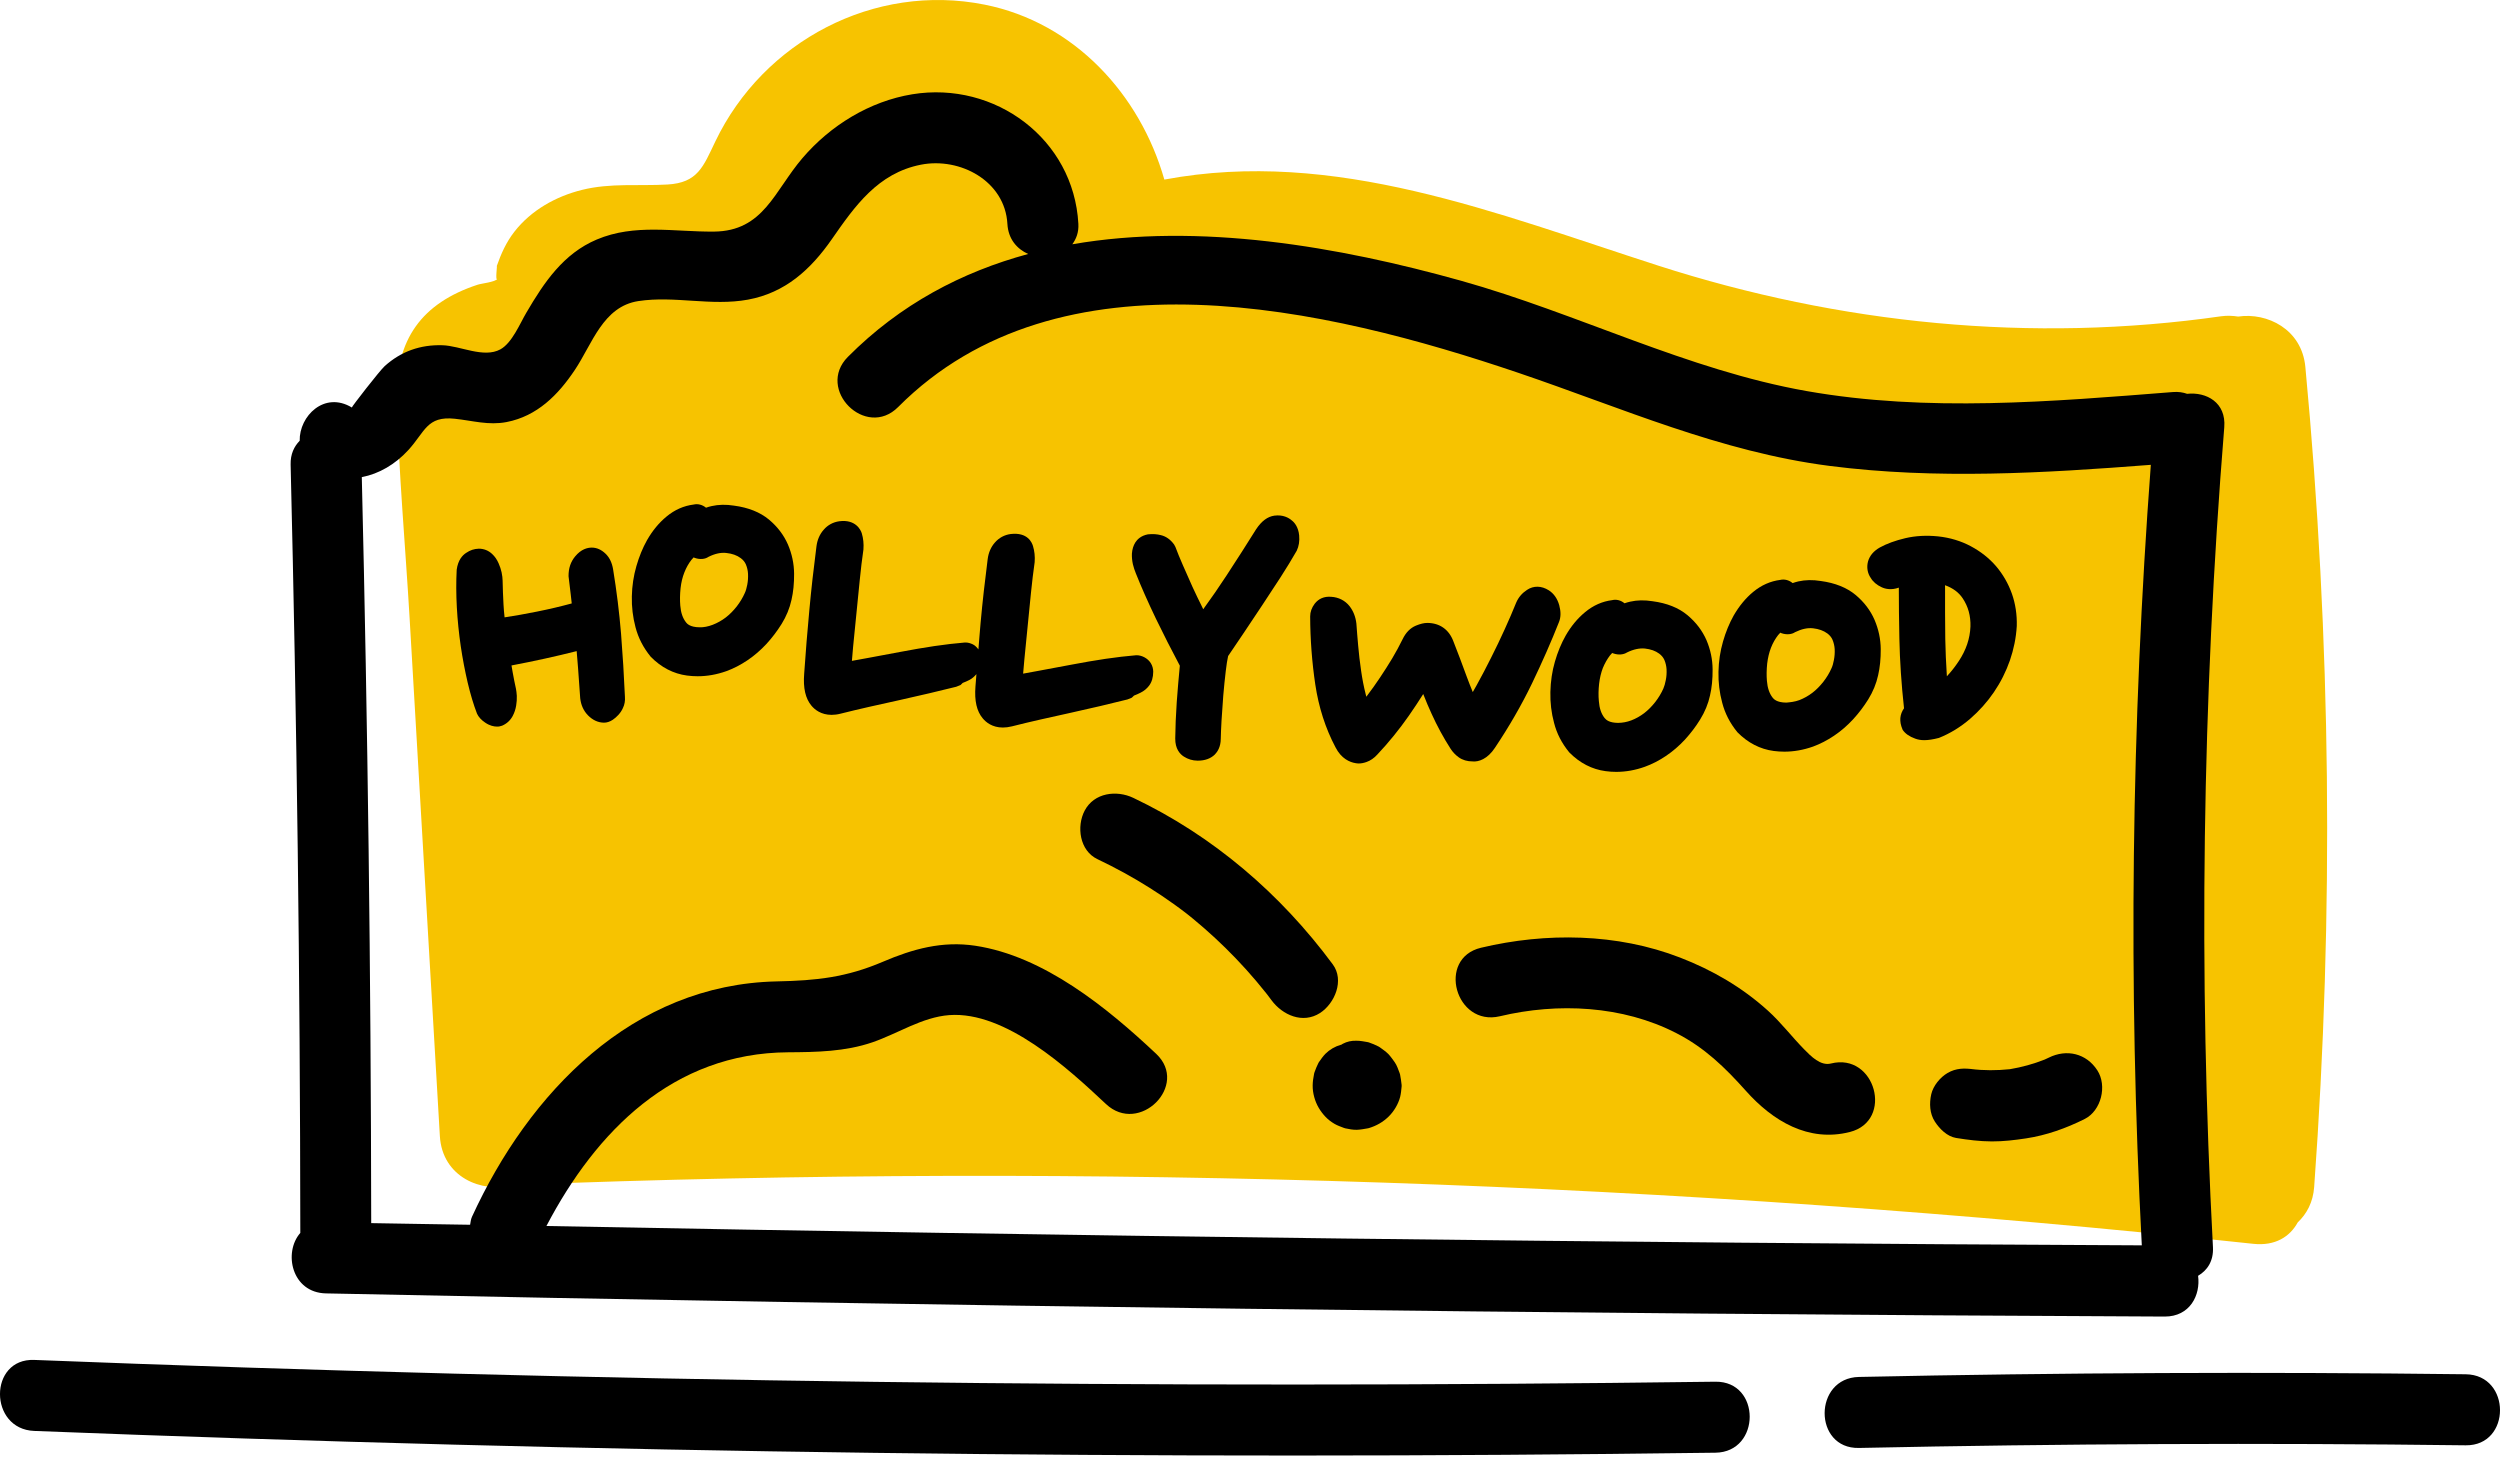 <svg width="72" height="42" viewBox="0 0 72 42" fill="none" xmlns="http://www.w3.org/2000/svg">
<path d="M66.394 10.565C66.291 9.479 65.293 8.994 64.46 9.117C64.305 9.094 64.141 9.084 63.966 9.109C58.512 9.889 52.988 9.334 47.754 7.649C43.112 6.156 38.436 4.252 33.533 5.172C32.836 2.725 30.945 0.649 28.354 0.133C25.178 -0.5 21.988 1.182 20.601 4.075C20.253 4.802 20.095 5.264 19.223 5.314C18.393 5.362 17.58 5.265 16.761 5.469C16.006 5.657 15.297 6.055 14.816 6.671C14.576 6.98 14.432 7.306 14.303 7.673C14.335 7.58 14.25 8.124 14.328 8.03C14.244 8.129 13.876 8.16 13.752 8.201C12.149 8.729 11.385 9.779 11.428 11.487C11.48 13.591 11.674 15.703 11.797 17.806C12.088 22.777 12.377 27.747 12.668 32.718C12.736 33.901 13.876 34.37 14.748 34.129C31.481 33.472 48.245 34.037 64.895 35.822C65.528 35.89 65.951 35.615 66.174 35.206C66.432 34.962 66.616 34.627 66.648 34.186C67.221 26.316 67.136 18.419 66.394 10.565Z" fill="#F7C300"/>
<path d="M64.059 12.303C64.116 11.592 63.545 11.282 62.989 11.342C62.871 11.3 62.736 11.278 62.58 11.291C59.088 11.566 55.508 11.876 52.034 11.263C48.591 10.655 45.433 9.025 42.081 8.086C38.559 7.101 34.542 6.401 30.883 7.035C30.994 6.881 31.071 6.695 31.057 6.445C30.923 4.005 28.657 2.326 26.274 2.715C25.045 2.917 23.919 3.61 23.112 4.552C22.298 5.502 21.993 6.657 20.562 6.67C19.417 6.68 18.282 6.435 17.187 6.898C16.225 7.305 15.672 8.13 15.161 9.002C14.975 9.316 14.748 9.878 14.41 10.062C13.93 10.323 13.256 9.958 12.743 9.943C12.108 9.923 11.551 10.12 11.081 10.542C10.936 10.672 10.118 11.727 10.133 11.736C9.342 11.257 8.616 11.983 8.631 12.694C8.471 12.857 8.363 13.079 8.37 13.379C8.549 20.753 8.643 28.13 8.649 35.508C8.154 36.072 8.4 37.23 9.388 37.25C27.038 37.618 44.69 37.84 62.343 37.917C63.069 37.92 63.38 37.301 63.305 36.743C63.566 36.589 63.754 36.324 63.733 35.918C63.313 28.045 63.423 20.159 64.059 12.303ZM61.684 35.866C46.368 35.796 31.052 35.599 15.737 35.309C17.169 32.575 19.388 30.326 22.696 30.306C23.519 30.301 24.34 30.288 25.127 30.018C25.855 29.768 26.559 29.293 27.34 29.235C28.959 29.117 30.757 30.768 31.852 31.796C32.81 32.698 34.259 31.254 33.298 30.35C31.885 29.021 30.062 27.534 28.086 27.237C27.137 27.095 26.291 27.329 25.424 27.7C24.372 28.149 23.514 28.241 22.377 28.264C18.214 28.35 15.232 31.471 13.593 35.043C13.557 35.122 13.555 35.197 13.539 35.273C12.589 35.255 11.64 35.246 10.691 35.226C10.682 28.064 10.592 20.901 10.42 13.741C10.915 13.648 11.385 13.371 11.756 12.966C12.245 12.433 12.29 11.975 13.098 12.06C13.609 12.114 14.069 12.256 14.591 12.155C15.47 11.984 16.074 11.375 16.554 10.656C17.06 9.9 17.366 8.827 18.386 8.671C19.431 8.512 20.487 8.823 21.54 8.63C22.614 8.432 23.345 7.766 23.953 6.894C24.622 5.932 25.283 4.987 26.523 4.743C27.649 4.522 28.944 5.212 29.013 6.447C29.037 6.89 29.293 7.171 29.611 7.315C27.707 7.831 25.931 8.759 24.42 10.277C23.489 11.211 24.935 12.658 25.866 11.723C30.517 7.055 38.214 8.869 43.733 10.739C46.714 11.75 49.539 13.012 52.69 13.418C55.766 13.813 58.863 13.625 61.944 13.387C61.385 20.867 61.288 28.372 61.684 35.866Z" fill="black"/>
<path d="M49.404 39.793C33.262 40.008 17.117 39.799 0.986 39.166C-0.33 39.115 -0.328 41.16 0.986 41.211C17.117 41.844 33.262 42.053 49.404 41.838C50.719 41.821 50.722 39.776 49.404 39.793Z" fill="black"/>
<path d="M71.013 39.579C65.187 39.507 59.361 39.532 53.537 39.656C52.223 39.684 52.218 41.729 53.537 41.701C59.361 41.578 65.187 41.552 71.013 41.625C72.329 41.641 72.33 39.596 71.013 39.579Z" fill="black"/>
<path d="M17.658 16.401C17.627 16.208 17.553 16.055 17.44 15.947C17.32 15.831 17.187 15.771 17.045 15.771C17.044 15.771 17.043 15.771 17.041 15.771C16.918 15.771 16.735 15.816 16.563 16.026C16.438 16.179 16.373 16.357 16.374 16.595L16.437 17.119C16.448 17.206 16.459 17.293 16.466 17.379C16.146 17.466 15.807 17.546 15.46 17.615C15.133 17.681 14.823 17.736 14.532 17.78C14.518 17.656 14.508 17.534 14.501 17.411C14.488 17.182 14.48 16.95 14.475 16.718C14.475 16.654 14.465 16.581 14.446 16.483C14.427 16.397 14.399 16.311 14.361 16.226C14.315 16.119 14.253 16.028 14.172 15.953C14.066 15.854 13.936 15.803 13.791 15.802C13.655 15.807 13.544 15.842 13.422 15.925C13.32 15.992 13.192 16.125 13.153 16.406C13.135 16.746 13.136 17.113 13.157 17.496C13.178 17.869 13.216 18.244 13.27 18.613C13.324 18.979 13.392 19.327 13.469 19.659C13.551 20.002 13.636 20.288 13.738 20.554C13.783 20.651 13.862 20.737 13.973 20.811C14.103 20.901 14.224 20.926 14.315 20.926C14.336 20.926 14.357 20.925 14.375 20.923L14.46 20.9C14.592 20.844 14.697 20.748 14.764 20.623C14.814 20.53 14.848 20.428 14.865 20.323C14.882 20.227 14.887 20.135 14.884 20.039C14.879 19.952 14.869 19.89 14.861 19.844C14.825 19.683 14.794 19.523 14.765 19.362L14.731 19.165C15.384 19.041 16.013 18.903 16.608 18.752C16.623 18.915 16.636 19.078 16.648 19.241L16.71 20.11C16.732 20.307 16.807 20.472 16.935 20.603C17.072 20.741 17.226 20.811 17.394 20.813C17.479 20.813 17.565 20.785 17.649 20.729C17.704 20.692 17.757 20.645 17.803 20.595C17.861 20.534 17.909 20.463 17.94 20.391C17.989 20.294 18.007 20.18 17.998 20.068C17.972 19.463 17.934 18.857 17.886 18.248C17.836 17.644 17.76 17.023 17.658 16.401Z" fill="black"/>
<path d="M22.146 14.964C21.893 14.753 21.553 14.617 21.144 14.563C20.91 14.525 20.694 14.53 20.496 14.575C20.438 14.588 20.384 14.603 20.333 14.622C20.227 14.535 20.095 14.502 19.977 14.531C19.693 14.566 19.431 14.682 19.198 14.875C18.981 15.053 18.793 15.28 18.636 15.554C18.51 15.777 18.407 16.03 18.328 16.304C18.248 16.581 18.203 16.874 18.197 17.176C18.19 17.477 18.226 17.777 18.303 18.066C18.383 18.371 18.524 18.649 18.742 18.916C19.043 19.222 19.395 19.404 19.788 19.456C19.89 19.469 19.991 19.476 20.094 19.476C20.368 19.476 20.644 19.427 20.92 19.329C21.125 19.254 21.322 19.153 21.524 19.018C21.719 18.887 21.904 18.728 22.072 18.547C22.235 18.37 22.383 18.174 22.511 17.969C22.646 17.751 22.742 17.518 22.795 17.276C22.847 17.053 22.872 16.8 22.87 16.524C22.868 16.233 22.807 15.95 22.692 15.681C22.573 15.408 22.389 15.167 22.146 14.964ZM20.921 15.926C21.087 15.944 21.223 15.992 21.332 16.073C21.401 16.124 21.449 16.183 21.48 16.252C21.517 16.34 21.538 16.43 21.543 16.524C21.548 16.633 21.541 16.738 21.522 16.835V16.837C21.502 16.936 21.481 17.015 21.451 17.078C21.392 17.212 21.313 17.343 21.217 17.467C21.119 17.591 21.012 17.699 20.898 17.786C20.783 17.873 20.66 17.942 20.526 17.994C20.4 18.043 20.258 18.071 20.149 18.066C19.869 18.064 19.785 17.959 19.758 17.925C19.662 17.802 19.608 17.645 19.592 17.44C19.579 17.286 19.582 17.117 19.6 16.942C19.619 16.776 19.655 16.623 19.709 16.488C19.762 16.352 19.831 16.228 19.914 16.123C19.934 16.097 19.955 16.075 19.977 16.053C19.99 16.058 20.001 16.064 20.014 16.069C20.164 16.121 20.312 16.102 20.401 16.039C20.592 15.943 20.766 15.907 20.921 15.926Z" fill="black"/>
<path d="M32.952 18.926C32.88 18.89 32.806 18.871 32.736 18.871L32.712 18.872C32.45 18.894 32.16 18.927 31.841 18.974C31.525 19.021 31.203 19.077 30.876 19.139L29.923 19.317C29.764 19.347 29.61 19.374 29.466 19.401C29.476 19.272 29.488 19.135 29.502 18.99L29.692 17.072C29.723 16.759 29.759 16.474 29.798 16.192C29.811 16.027 29.794 15.872 29.75 15.726C29.721 15.63 29.6 15.322 29.106 15.38C28.927 15.404 28.77 15.49 28.654 15.624C28.539 15.753 28.469 15.915 28.445 16.104C28.367 16.715 28.296 17.328 28.241 17.942C28.217 18.196 28.2 18.45 28.178 18.703C28.137 18.648 28.09 18.595 28.021 18.559C27.948 18.523 27.875 18.504 27.805 18.504L27.781 18.505C27.519 18.527 27.228 18.56 26.909 18.607C26.593 18.654 26.271 18.71 25.945 18.772L24.992 18.95C24.832 18.98 24.679 19.007 24.535 19.033C24.545 18.904 24.557 18.767 24.57 18.622L24.761 16.704C24.791 16.391 24.827 16.106 24.867 15.824C24.879 15.659 24.863 15.504 24.819 15.358C24.79 15.262 24.641 14.951 24.174 15.012C23.995 15.036 23.837 15.122 23.723 15.256C23.608 15.385 23.538 15.546 23.514 15.736C23.435 16.346 23.365 16.959 23.309 17.573C23.251 18.187 23.202 18.8 23.16 19.407C23.128 19.817 23.197 20.118 23.371 20.325C23.461 20.433 23.643 20.588 23.95 20.588C24.028 20.588 24.115 20.578 24.212 20.553C24.464 20.489 24.737 20.425 25.024 20.359L25.905 20.163C26.198 20.097 26.486 20.032 26.766 19.966C27.045 19.9 27.302 19.839 27.538 19.779L27.665 19.728L27.726 19.668C27.793 19.642 27.857 19.615 27.915 19.585C27.995 19.545 28.062 19.484 28.121 19.415C28.113 19.534 28.1 19.654 28.093 19.772C28.061 20.182 28.129 20.483 28.303 20.689C28.393 20.798 28.575 20.953 28.882 20.953C28.961 20.953 29.048 20.943 29.144 20.919C29.396 20.854 29.669 20.79 29.957 20.724L30.837 20.528C31.131 20.462 31.418 20.397 31.698 20.332C31.978 20.265 32.234 20.204 32.471 20.144L32.597 20.093L32.659 20.033C32.725 20.007 32.79 19.98 32.847 19.95C32.943 19.903 33.025 19.837 33.092 19.75C33.171 19.646 33.212 19.511 33.213 19.345C33.211 19.167 33.119 19.013 32.952 18.926Z" fill="black"/>
<path d="M36.706 14.85H36.704C36.507 14.878 36.338 15.002 36.179 15.238C35.914 15.661 35.63 16.108 35.323 16.576C35.111 16.901 34.886 17.226 34.653 17.546C34.644 17.527 34.635 17.51 34.627 17.492C34.532 17.302 34.437 17.105 34.343 16.901C34.249 16.691 34.156 16.485 34.068 16.28C33.981 16.084 33.911 15.909 33.853 15.755L33.815 15.683C33.71 15.538 33.581 15.447 33.433 15.412C33.324 15.384 33.208 15.374 33.059 15.389C32.858 15.428 32.752 15.536 32.697 15.623C32.641 15.713 32.608 15.819 32.599 15.944C32.595 16.043 32.604 16.144 32.627 16.25C32.651 16.347 32.681 16.438 32.712 16.511C32.867 16.902 33.062 17.341 33.291 17.819C33.506 18.264 33.736 18.714 33.979 19.172C33.944 19.533 33.915 19.884 33.89 20.225C33.865 20.6 33.85 20.947 33.847 21.268C33.844 21.566 33.98 21.716 34.094 21.789C34.214 21.866 34.346 21.906 34.489 21.907C34.491 21.907 34.494 21.907 34.496 21.907C34.702 21.907 34.867 21.847 34.986 21.731C35.063 21.653 35.157 21.511 35.158 21.279C35.16 21.154 35.168 20.979 35.18 20.754C35.194 20.523 35.21 20.285 35.23 20.035C35.252 19.788 35.274 19.551 35.302 19.326C35.323 19.145 35.346 19.001 35.37 18.894C35.506 18.695 35.654 18.474 35.818 18.231L36.349 17.435C36.529 17.164 36.704 16.896 36.876 16.631C37.049 16.362 37.202 16.112 37.346 15.861C37.408 15.731 37.431 15.582 37.416 15.42C37.393 15.181 37.282 15.049 37.209 14.993C37.116 14.91 36.949 14.819 36.706 14.85Z" fill="black"/>
<path d="M44.906 17.43C44.852 17.24 44.752 17.096 44.606 17.001H44.605C44.396 16.867 44.165 16.863 43.978 16.989C43.837 17.081 43.733 17.201 43.667 17.354C43.569 17.597 43.458 17.855 43.334 18.127C43.21 18.4 43.081 18.671 42.944 18.941C42.81 19.21 42.671 19.474 42.529 19.732C42.491 19.8 42.454 19.867 42.416 19.932C42.355 19.787 42.297 19.636 42.238 19.477C42.109 19.12 41.98 18.783 41.857 18.469C41.73 18.13 41.465 17.943 41.11 17.94C41.014 17.94 40.907 17.965 40.779 18.018C40.616 18.085 40.486 18.219 40.393 18.413C40.306 18.591 40.207 18.773 40.099 18.956C39.987 19.142 39.87 19.326 39.747 19.51C39.625 19.691 39.503 19.866 39.375 20.033C39.367 20.045 39.358 20.055 39.35 20.066C39.345 20.046 39.339 20.024 39.334 20.003C39.277 19.78 39.233 19.55 39.199 19.312C39.164 19.07 39.136 18.833 39.116 18.603C39.094 18.368 39.079 18.157 39.064 17.959C39.042 17.767 38.977 17.599 38.867 17.457C38.738 17.295 38.553 17.201 38.34 17.188C38.136 17.171 37.977 17.241 37.863 17.387C37.777 17.502 37.733 17.624 37.733 17.752C37.735 18.413 37.785 19.073 37.88 19.711C37.978 20.367 38.173 20.976 38.461 21.52C38.628 21.851 38.876 21.953 39.041 21.979C39.071 21.985 39.102 21.988 39.133 21.988C39.201 21.988 39.276 21.974 39.355 21.946C39.467 21.907 39.573 21.834 39.665 21.733C39.992 21.386 40.299 21.009 40.576 20.611C40.722 20.402 40.859 20.194 40.989 19.988C41.068 20.192 41.15 20.384 41.232 20.562C41.392 20.915 41.576 21.251 41.776 21.563C41.84 21.662 41.919 21.744 42.012 21.811C42.123 21.89 42.258 21.929 42.411 21.929C42.582 21.946 42.839 21.863 43.053 21.538C43.462 20.927 43.821 20.305 44.118 19.69C44.418 19.066 44.68 18.469 44.899 17.914C44.955 17.776 44.956 17.614 44.906 17.43Z" fill="black"/>
<path d="M48.599 17.717C48.344 17.504 48.005 17.37 47.598 17.316C47.361 17.278 47.149 17.282 46.948 17.328C46.89 17.341 46.836 17.357 46.786 17.375C46.681 17.287 46.547 17.254 46.431 17.284C46.147 17.319 45.884 17.436 45.652 17.629C45.433 17.809 45.245 18.037 45.09 18.308C44.965 18.529 44.86 18.781 44.781 19.057C44.701 19.331 44.658 19.625 44.651 19.93C44.644 20.232 44.679 20.531 44.757 20.819C44.835 21.124 44.976 21.402 45.195 21.669C45.498 21.976 45.85 22.157 46.241 22.209C46.343 22.223 46.444 22.23 46.547 22.23C46.822 22.23 47.098 22.181 47.374 22.082C47.581 22.007 47.778 21.906 47.978 21.772C48.175 21.639 48.359 21.481 48.527 21.3C48.691 21.119 48.84 20.925 48.964 20.722C49.1 20.503 49.197 20.268 49.248 20.031C49.301 19.808 49.325 19.555 49.323 19.276C49.321 18.989 49.261 18.706 49.145 18.433C49.026 18.162 48.842 17.92 48.599 17.717ZM47.374 18.678C47.541 18.697 47.676 18.744 47.785 18.825C47.854 18.876 47.902 18.936 47.934 19.006C47.97 19.091 47.991 19.181 47.997 19.276C48.002 19.387 47.995 19.489 47.975 19.587C47.956 19.688 47.932 19.768 47.905 19.83C47.843 19.969 47.766 20.096 47.671 20.219C47.572 20.345 47.465 20.452 47.354 20.538C47.236 20.627 47.114 20.696 46.981 20.747C46.853 20.796 46.726 20.817 46.602 20.819C46.351 20.817 46.258 20.736 46.211 20.677C46.116 20.556 46.062 20.398 46.047 20.191C46.032 20.036 46.035 19.872 46.054 19.696C46.073 19.529 46.11 19.375 46.161 19.241C46.217 19.105 46.287 18.981 46.37 18.873C46.389 18.85 46.41 18.826 46.431 18.806C46.444 18.811 46.456 18.816 46.469 18.82C46.613 18.87 46.761 18.854 46.857 18.791C47.046 18.698 47.221 18.663 47.374 18.678Z" fill="black"/>
<path d="M53.441 17.134C53.188 16.923 52.849 16.788 52.44 16.733C52.209 16.695 51.992 16.699 51.79 16.745C51.732 16.759 51.679 16.774 51.628 16.793C51.523 16.706 51.391 16.673 51.272 16.701C50.988 16.737 50.727 16.853 50.493 17.046C50.277 17.224 50.089 17.452 49.931 17.725C49.805 17.949 49.701 18.202 49.623 18.475C49.543 18.752 49.498 19.044 49.492 19.347C49.485 19.648 49.521 19.948 49.599 20.237C49.678 20.542 49.819 20.821 50.037 21.088C50.338 21.394 50.691 21.576 51.084 21.628C51.185 21.641 51.286 21.648 51.389 21.648C51.663 21.648 51.94 21.599 52.217 21.501C52.422 21.425 52.62 21.324 52.819 21.19C53.016 21.058 53.2 20.899 53.367 20.719C53.53 20.542 53.678 20.347 53.806 20.141C53.941 19.923 54.037 19.69 54.09 19.448C54.142 19.224 54.167 18.971 54.165 18.695C54.163 18.405 54.102 18.122 53.987 17.852C53.868 17.578 53.684 17.337 53.441 17.134ZM52.217 18.095C52.382 18.114 52.518 18.162 52.629 18.244C52.696 18.294 52.744 18.353 52.775 18.422C52.812 18.509 52.833 18.602 52.839 18.695C52.844 18.804 52.836 18.909 52.817 19.005V19.007C52.799 19.106 52.776 19.185 52.746 19.248C52.687 19.382 52.608 19.513 52.512 19.636C52.414 19.76 52.308 19.868 52.193 19.955C52.08 20.041 51.955 20.111 51.822 20.163C51.693 20.212 51.545 20.227 51.444 20.235C51.164 20.233 51.081 20.128 51.053 20.094C50.957 19.971 50.904 19.814 50.887 19.608C50.874 19.453 50.877 19.285 50.895 19.11C50.915 18.944 50.951 18.791 51.004 18.656C51.057 18.52 51.127 18.397 51.209 18.291C51.23 18.265 51.25 18.243 51.273 18.221C51.285 18.227 51.298 18.233 51.312 18.238C51.461 18.288 51.608 18.269 51.697 18.207C51.886 18.115 52.055 18.077 52.217 18.095Z" fill="black"/>
<path d="M57.943 17.1C57.839 16.808 57.686 16.541 57.487 16.307C57.288 16.076 57.043 15.883 56.76 15.732C56.476 15.58 56.161 15.485 55.822 15.448C55.487 15.414 55.169 15.43 54.875 15.499C54.587 15.567 54.341 15.657 54.14 15.767C53.962 15.868 53.848 16.001 53.799 16.169C53.754 16.34 53.784 16.51 53.876 16.642C53.943 16.756 54.05 16.847 54.189 16.911C54.295 16.962 54.468 17.002 54.686 16.924C54.686 17.379 54.691 17.87 54.702 18.396C54.715 19.033 54.76 19.706 54.836 20.399C54.775 20.484 54.74 20.577 54.73 20.678C54.724 20.784 54.736 20.877 54.797 21.02C54.871 21.129 54.989 21.212 55.159 21.273C55.234 21.301 55.319 21.317 55.418 21.317C55.535 21.317 55.675 21.295 55.841 21.252C56.164 21.123 56.465 20.938 56.737 20.704C57.002 20.475 57.233 20.216 57.425 19.934C57.619 19.649 57.773 19.342 57.885 19.021C57.996 18.697 58.064 18.367 58.083 18.03C58.092 17.702 58.045 17.39 57.943 17.1ZM56.749 18.045C56.734 18.396 56.624 18.721 56.413 19.04L56.412 19.041C56.309 19.198 56.194 19.344 56.07 19.477C56.046 19.096 56.029 18.737 56.024 18.405C56.018 17.881 56.016 17.391 56.018 16.941C56.019 16.912 56.018 16.882 56.016 16.854C56.246 16.937 56.413 17.062 56.526 17.232C56.684 17.469 56.758 17.737 56.749 18.045Z" fill="black"/>
<path d="M38.384 27.774C36.88 25.74 34.93 24.067 32.638 22.978C32.156 22.749 31.512 22.829 31.239 23.345C30.999 23.8 31.09 24.499 31.607 24.744C32.123 24.99 32.626 25.264 33.11 25.57C33.345 25.718 33.577 25.873 33.803 26.036C33.913 26.113 34.02 26.194 34.127 26.275C34.146 26.29 34.169 26.308 34.193 26.326C34.25 26.372 34.307 26.418 34.364 26.464C34.794 26.818 35.203 27.198 35.589 27.6C35.792 27.811 35.989 28.029 36.178 28.253C36.263 28.354 36.348 28.456 36.429 28.559C36.453 28.588 36.477 28.62 36.492 28.637C36.535 28.694 36.577 28.75 36.619 28.806C36.936 29.235 37.519 29.495 38.018 29.174C38.441 28.899 38.724 28.234 38.384 27.774Z" fill="black"/>
<path d="M40.322 30.945C40.318 30.929 40.313 30.915 40.308 30.901C40.273 30.811 40.231 30.678 40.165 30.588C40.134 30.546 40.046 30.417 39.979 30.351C39.907 30.28 39.821 30.222 39.742 30.164C39.729 30.155 39.716 30.147 39.703 30.14C39.613 30.094 39.518 30.053 39.422 30.021C39.407 30.016 39.393 30.013 39.378 30.011C39.331 30.004 39.165 29.969 39.066 29.973C38.925 29.968 38.794 29.997 38.672 30.061C38.656 30.066 38.646 30.082 38.63 30.088C38.627 30.088 38.623 30.089 38.62 30.089C38.447 30.138 38.297 30.225 38.169 30.352C38.102 30.422 38.045 30.503 37.99 30.582C37.984 30.591 37.977 30.601 37.971 30.612C37.926 30.699 37.891 30.791 37.857 30.883C37.852 30.897 37.849 30.91 37.846 30.923C37.797 31.166 37.784 31.358 37.851 31.6C37.91 31.817 38.023 32.005 38.178 32.168C38.253 32.247 38.343 32.314 38.436 32.368C38.52 32.417 38.617 32.45 38.708 32.485C38.721 32.49 38.734 32.494 38.749 32.497C38.856 32.519 38.968 32.542 39.08 32.538C39.181 32.534 39.282 32.516 39.382 32.498C39.396 32.496 39.409 32.493 39.424 32.489C39.643 32.422 39.829 32.317 39.994 32.156C40.145 32.008 40.271 31.797 40.324 31.592C40.348 31.493 40.358 31.389 40.367 31.288C40.367 31.275 40.367 31.262 40.367 31.248C40.355 31.147 40.343 31.045 40.322 30.945Z" fill="black"/>
<path d="M52.731 30.629C52.431 30.705 52.154 30.419 51.957 30.218C51.6 29.854 51.294 29.448 50.915 29.106C50.17 28.433 49.319 27.939 48.386 27.578C46.574 26.876 44.529 26.849 42.653 27.295C41.373 27.6 41.914 29.573 43.197 29.268C44.865 28.871 46.73 28.959 48.274 29.752C49.091 30.17 49.678 30.741 50.284 31.419C51.056 32.285 52.083 32.904 53.274 32.602C54.55 32.279 54.011 30.306 52.731 30.629Z" fill="black"/>
<path d="M60.404 30.827C60.087 30.336 59.519 30.204 59.005 30.46C58.967 30.479 58.927 30.496 58.887 30.515C58.563 30.644 58.227 30.735 57.884 30.793C57.508 30.832 57.132 30.834 56.757 30.786C56.787 30.79 56.817 30.794 56.848 30.798C56.58 30.758 56.334 30.76 56.09 30.902C55.877 31.026 55.676 31.27 55.62 31.514C55.561 31.776 55.573 32.069 55.724 32.302C55.86 32.512 56.078 32.731 56.335 32.773C56.676 32.828 57.02 32.872 57.366 32.873C57.695 32.874 58.022 32.835 58.347 32.786C58.94 32.697 59.504 32.494 60.039 32.227C60.517 31.986 60.69 31.27 60.404 30.827Z" fill="black"/>
</svg>
